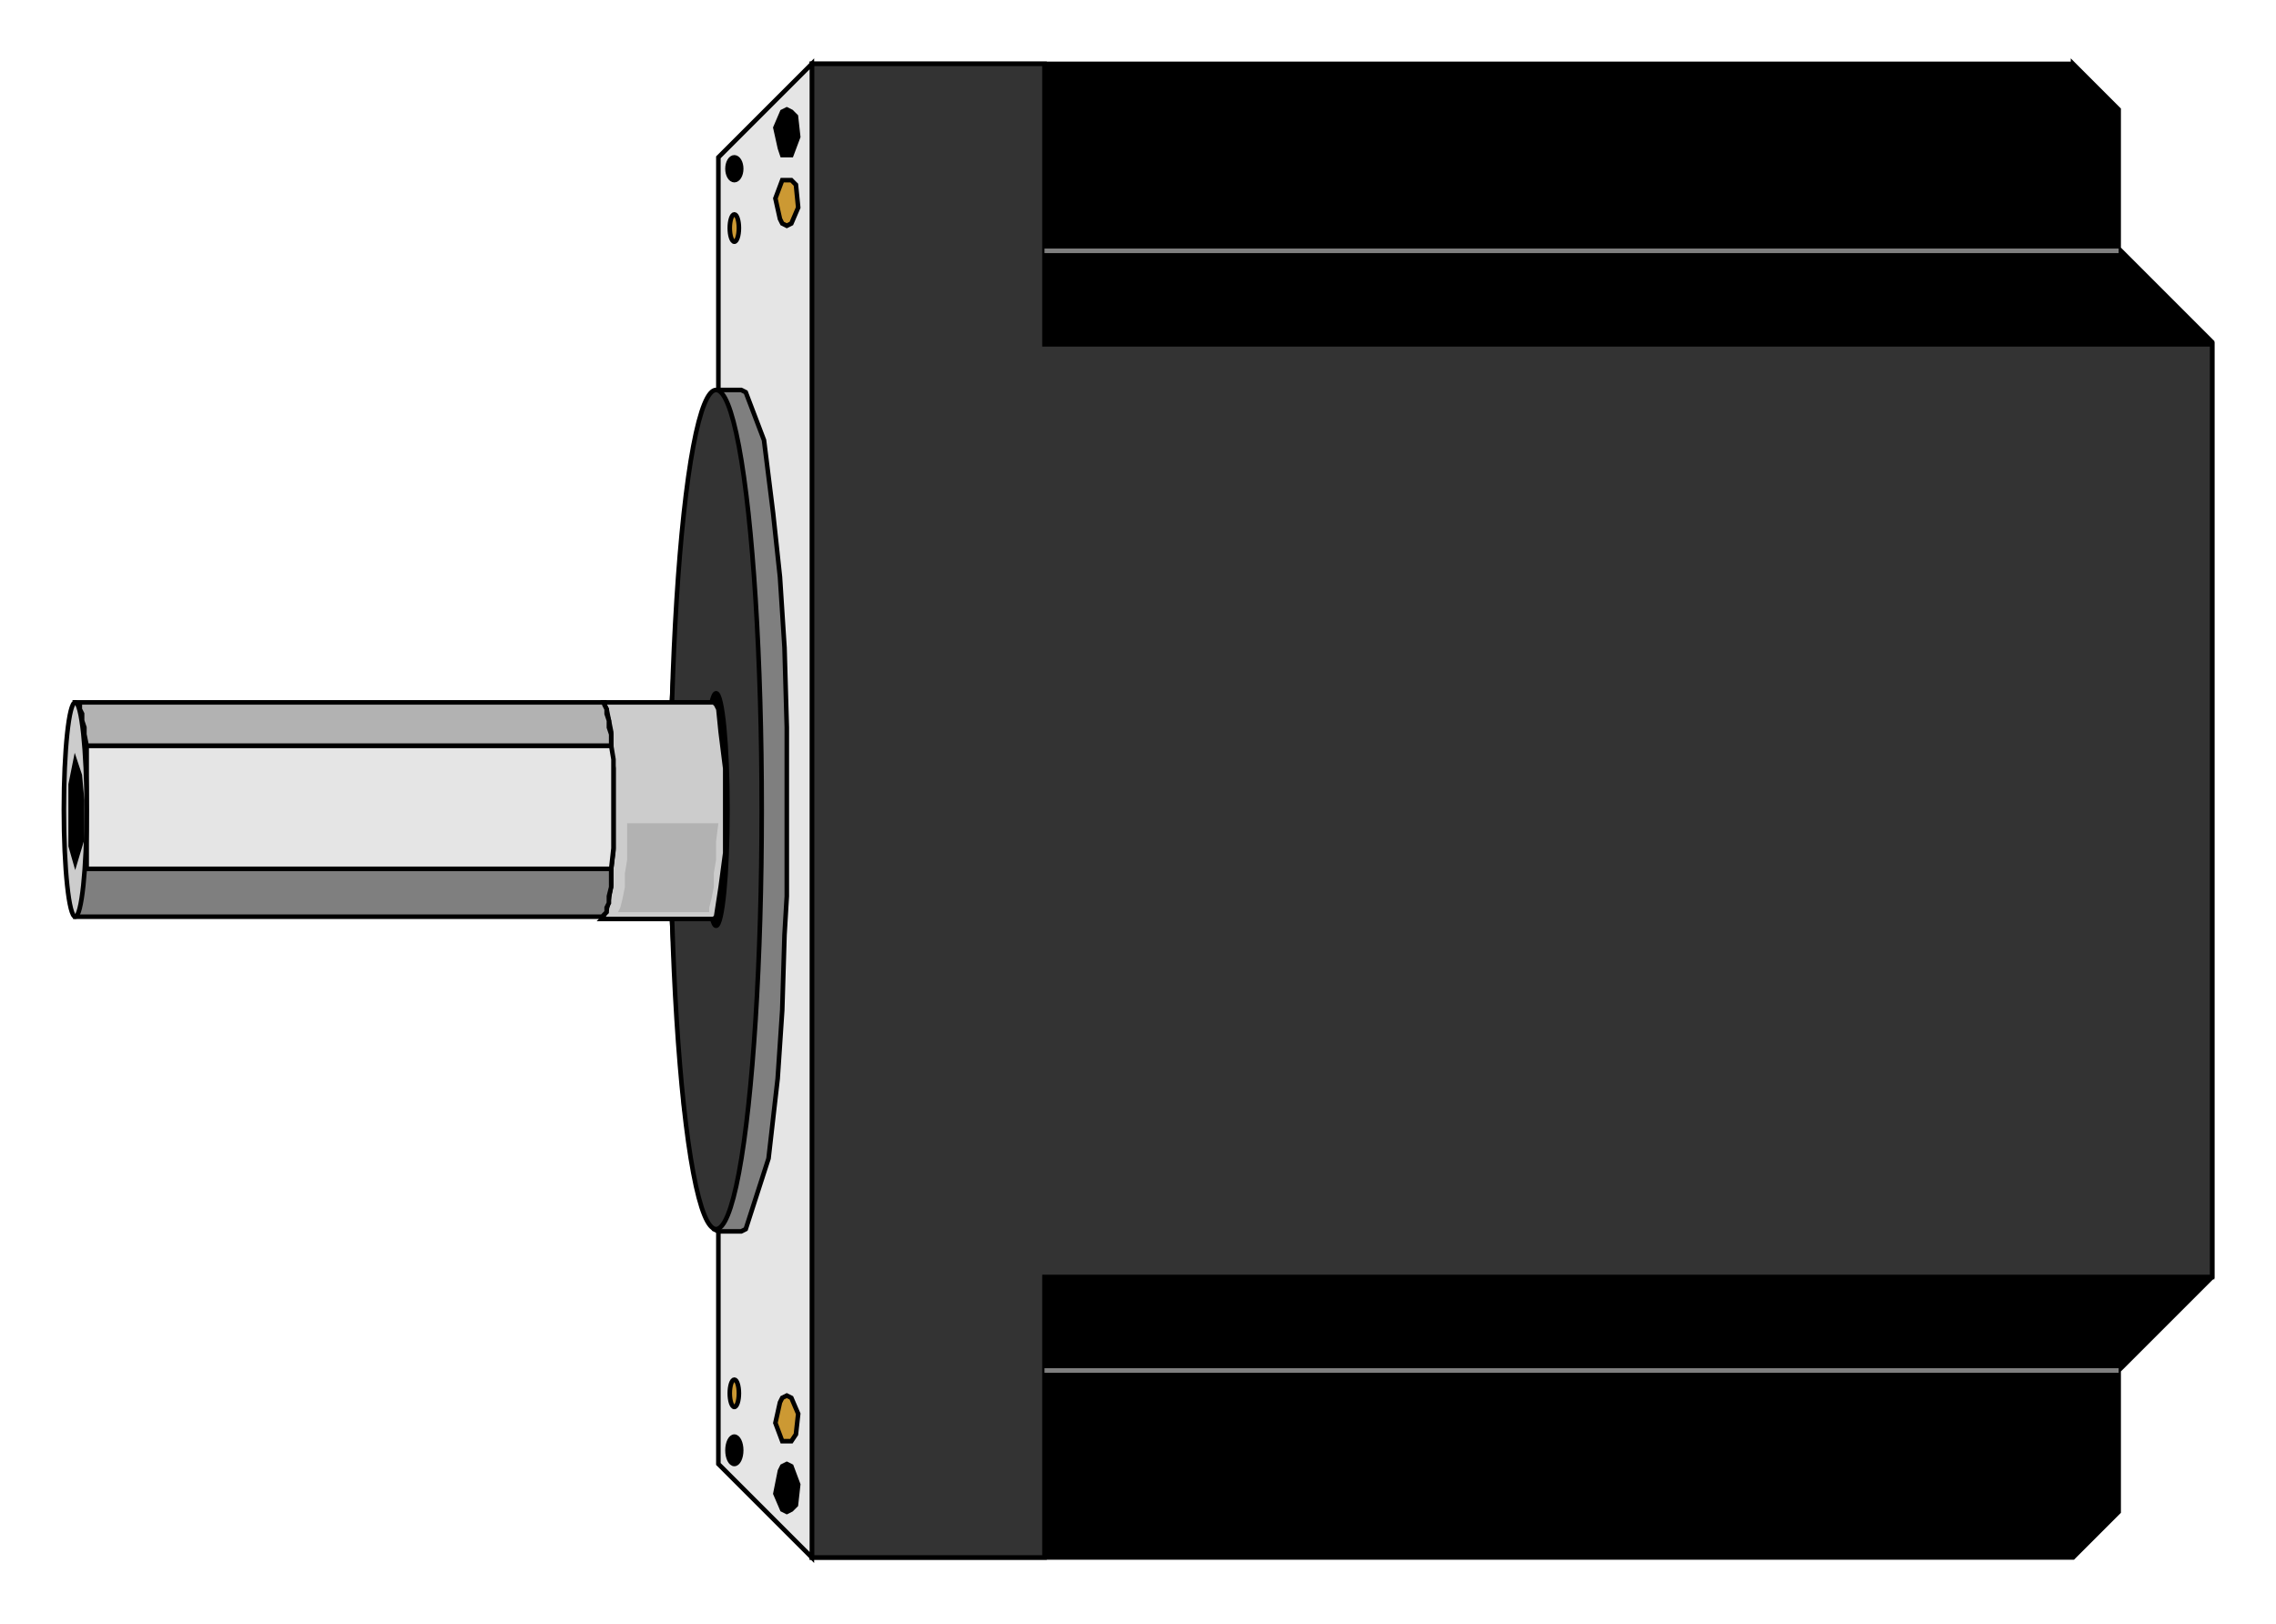 <?xml version="1.0" encoding="utf-8" standalone="no"?><!DOCTYPE svg PUBLIC "-//W3C//DTD SVG 1.1//EN" "http://www.w3.org/Graphics/SVG/1.1/DTD/svg11-flat-20030114.dtd"><svg width="998" height="712" version="1.1" xmlns="http://www.w3.org/2000/svg" xmlns:xlink="http://www.w3.org/1999/xlink">

<path style="fill:#000;stroke:#000;stroke-width:2" d="M909,28 l-553,0 0,655 553,0 20,-20 0,-62 41,-41 0,-410 -41,-41 0,-61 -20,-20z" />
<path style="fill:#333;stroke:#000;stroke-width:2" d="M458,151 l512,0 0,409 -512,0 0,123 -102,0 0,-655 102,0 0,123z" />
<path style="fill:none;stroke:#7f7f7f;stroke-width:2" d="M929,110 l-471,0" />
<path style="fill:none;stroke:#7f7f7f;stroke-width:2" d="M929,601 l-471,0" />
<path style="fill:#e5e5e5;stroke:#000;stroke-width:2" d="M356,683 l-41,-41 0,-573 41,-41 0,655z" />
<path style="fill:#7f7f7f;stroke:#000;stroke-width:2" d="M315,540 l10,0 2,-1 10,-31 4,-35 2,-30 1,-33 1,-17 0,-19 0,-18 0,-37 -1,-35 -2,-31 -3,-28 -4,-32 -8,-21 -2,-1 -10,0 -2,1 -10,31 -4,36 -2,29 -2,33 -1,18 0,18 0,19 0,36 2,35 2,31 2,27 5,32 8,22 2,1z" />
<ellipse style="fill:#333;stroke:#000;stroke-width:2" cx="314" cy="355" rx="20" ry="184" />
<ellipse style="fill:#000;stroke:#000;stroke-width:2" cx="314" cy="355" rx="5" ry="51" />
<path style="fill:#ccc;stroke:#000;stroke-width:2" d="M264,403 l49,0 1,-1 2,-13 2,-15 0,-9 0,-19 0,-9 -2,-16 -1,-10 -1,-2 -1,-1 -49,0 -1,1 -3,13 -1,15 0,9 0,19 0,9 1,15 2,10 1,3 1,1z" />
<path style="fill:none;stroke:#000;stroke-width:2" d="M264,403 l1,-2 1,-2 1,-5 1,-6 0,-7 1,-8 0,-9 0,-9 0,-9 0,-9 -1,-8 0,-8 -1,-5 -1,-5 -1,-2 -1,-1" />
<path style="fill:#7f7f7f;stroke:#000;stroke-width:2" d="M33,402 l231,0 1,-1 1,-1 0,-2 1,-2 0,-3 1,-4 0,-4 0,-4 -231,0 -1,4 -1,4 0,4 -1,3 0,2 0,2 -1,1 0,1z" />
<path style="fill:#e5e5e5;stroke:#000;stroke-width:2" d="M38,381 l230,0 1,-9 0,-6 0,-22 0,-11 -1,-6 -230,0 0,13 0,12 0,14 0,9 0,6z" />
<path style="fill:#b2b2b2;stroke:#000;stroke-width:2" d="M38,327 l230,0 0,-5 -1,-3 0,-3 -1,-3 0,-2 -1,-2 0,-1 -1,0 -230,0 0,0 1,1 0,2 1,2 0,3 1,3 0,3 1,5z" />
<ellipse style="fill:#ccc;stroke:#000;stroke-width:2" cx="33" cy="355" rx="5" ry="47" />
<path style="fill:#000;stroke:#000;stroke-width:2" d="M33,334 l-2,10 0,7 0,9 0,11 2,7 3,-10 0,-8 0,-9 -1,-11 -2,-6z" />
<path style="fill:#b2b2b2" d="M270,400 l1,0 0,0 1,-2 1,-4 1,-5 0,-6 1,-6 0,-8 0,-8 40,0 -1,8 0,8 -1,6 0,6 -1,5 -1,4 0,2 -1,0 -40,0z" />
<ellipse style="fill:#000;stroke:#000;stroke-width:2" cx="322" cy="636" rx="3" ry="6" />
<path style="fill:#000;stroke:#000;stroke-width:2" d="M345,663 l-2,-1 -3,-7 2,-10 1,-2 2,-1 2,1 3,8 -1,9 -2,2 -2,1z" />
<ellipse style="fill:#000;stroke:#000;stroke-width:2" cx="322" cy="74" rx="3" ry="5" />
<path style="fill:#000;stroke:#000;stroke-width:2" d="M345,48 l-2,1 -3,7 2,9 1,3 2,0 2,0 3,-8 -1,-9 -2,-2 -2,-1z" />
<ellipse style="fill:#c93;stroke:#000;stroke-width:2" cx="322" cy="100" rx="2" ry="6" />
<path style="fill:#c93;stroke:#000;stroke-width:2" d="M345,79 l-2,0 -3,8 2,9 1,2 2,1 2,-1 3,-7 -1,-10 -2,-2 -2,0z" />
<ellipse style="fill:#c93;stroke:#000;stroke-width:2" cx="322" cy="611" rx="2" ry="6" />
<path style="fill:#c93;stroke:#000;stroke-width:2" d="M345,632 l-2,0 -3,-8 2,-9 1,-2 2,-1 2,1 3,7 -1,9 -2,3 -2,0z" />

</svg>
